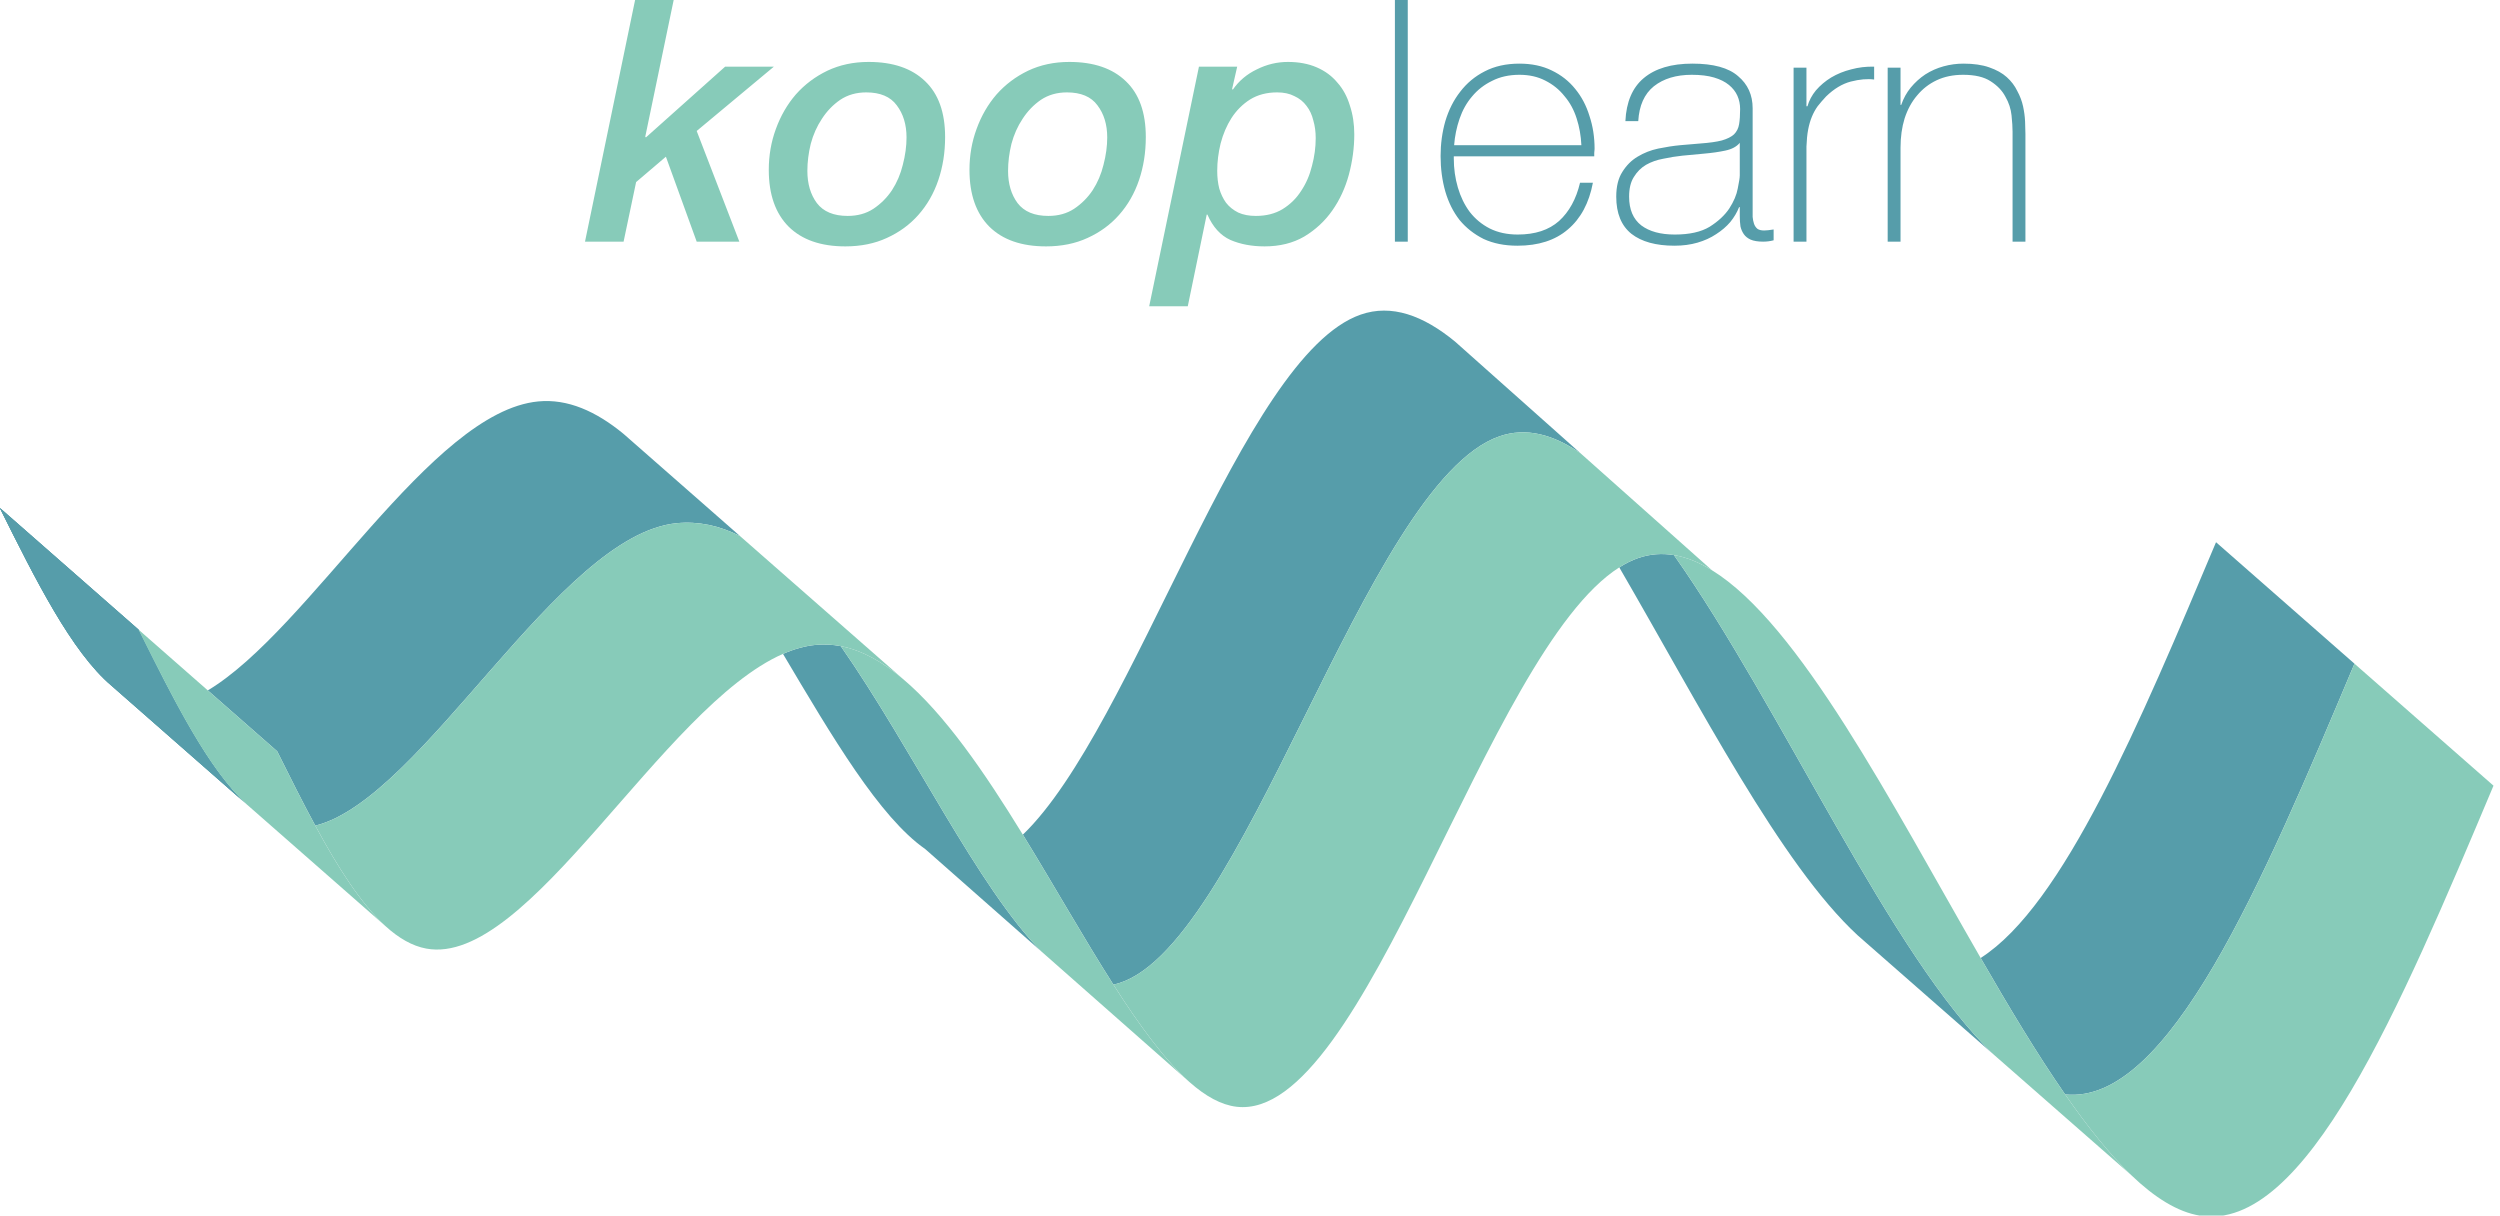 <?xml version="1.0" encoding="UTF-8" standalone="no"?>
<!-- Created with Inkscape (http://www.inkscape.org/) -->

<svg
   version="1.1"
   id="svg1"
   width="3447.153"
   height="1676.008"
   viewBox="0 0 3447.153 1676.008"
   sodipodi:docname="logo.svg"
   inkscape:version="1.3 (0e150ed, 2023-07-21)"
   xmlns:inkscape="http://www.inkscape.org/namespaces/inkscape"
   xmlns:sodipodi="http://sodipodi.sourceforge.net/DTD/sodipodi-0.dtd"
   xmlns="http://www.w3.org/2000/svg"
   xmlns:svg="http://www.w3.org/2000/svg">
  <defs
     id="defs1" />
  <sodipodi:namedview
     id="namedview1"
     pagecolor="#ffffff"
     bordercolor="#000000"
     borderopacity="0.25"
     inkscape:showpageshadow="2"
     inkscape:pageopacity="0.0"
     inkscape:pagecheckerboard="0"
     inkscape:deskcolor="#d1d1d1"
     showgrid="false"
     inkscape:zoom="0.13007729"
     inkscape:cx="1118.5657"
     inkscape:cy="-545.82933"
     inkscape:window-width="1712"
     inkscape:window-height="1027"
     inkscape:window-x="0"
     inkscape:window-y="43"
     inkscape:window-maximized="0"
     inkscape:current-layer="g1">
    <inkscape:page
       x="0"
       y="0"
       inkscape:label="1"
       id="page1"
       width="3447.153"
       height="1676.008"
       margin="0"
       bleed="0" />
    <inkscape:grid
       id="grid18"
       units="px"
       originx="-142.18"
       originy="-152.491"
       spacingx="1"
       spacingy="1"
       empcolor="#0099e5"
       empopacity="0.302"
       color="#0099e5"
       opacity="0.149"
       empspacing="5"
       dotted="false"
       gridanglex="30"
       gridanglez="30"
       visible="false" />
  </sodipodi:namedview>
  <g
     id="g1"
     inkscape:groupmode="layer"
     inkscape:label="logo"
     transform="translate(-142.18,-152.491)">
    <g
       id="g3"
       inkscape:label="back_wave"
       style="display:inline;opacity:1">
      <path
         id="path9"
         d="M 21744.1,5995.7 C 20680.8,6998.9 19538,9601.52 18423.3,11179 c -124.5,20.6 -248.1,11.8 -370.4,-30.7 -65.7,-22.8 -131.1,-55.4 -196.2,-96.7 C 18695.3,9606.89 19534.2,7970 20328.1,7237 l 100.2,-87.9 1315.8,-1153.4"
         style="opacity:1;fill:#569daa;fill-opacity:1;fill-rule:evenodd;stroke:none"
         transform="matrix(0.133,0,0,-0.133,0,2404.693)" />
      <path
         id="path10"
         d="m 21603.2,7002.2 c 294.5,-511.1 587.1,-998.8 875.7,-1414.6 1071.4,-113.1 2041.7,2188.6 2999.8,4465.5 l -1435.3,1259.4 C 23251.1,9429.89 22458.9,7547.3 21603.2,7002.2"
         style="opacity:1;fill:#569daa;fill-opacity:1;fill-rule:evenodd;stroke:none"
         transform="matrix(0.133,0,0,-0.133,0,2404.693)" />
      <path
         id="path8"
         d="m 12612,6725.9 c 1333,282.5 2599.9,5197.4 4002.6,5684.5 274.8,95.4 555.6,21 840.5,-176 l -1147.2,1021.2 -153.6,136.7 c -332.1,273 -659.1,390.8 -978,280.1 C 13942.6,13244 12830.2,9394.19 11673.3,8280.49 11995.9,7755.4 12308,7202.2 12612,6725.9"
         style="opacity:1;fill:#569daa;fill-opacity:1;fill-rule:evenodd;stroke:none"
         transform="matrix(0.133,0,0,-0.133,0,2404.693)" />
      <path
         id="path3"
         d="m 3628.67,8593.11 c -401.38,364.14 -762.69,1088.92 -1124.01,1813.69 l -1438.31,1262.1 c 371.87,-746 743.74,-1491.9 1159.28,-1844.71 L 3628.67,8593.11"
         style="fill:#569daa;fill-opacity:1;fill-rule:evenodd;stroke:none"
         transform="matrix(0.133,0,0,-0.133,0,2404.693)" />
      <path
         id="path4"
         d="m 3628.66,8593.12 c -401.37,364.15 -762.68,1088.92 -1124,1813.68 l -1438.31,1262.1 c 371.87,-746 743.74,-1491.9 1159.28,-1844.71 L 3628.66,8593.12"
         style="fill:#569daa;fill-opacity:1;fill-rule:evenodd;stroke:none"
         transform="matrix(0.133,0,0,-0.133,0,2404.693)" />
      <path
         id="path5"
         d="m 3549.62,8662.48 c -313.98,324.92 -605.09,868.41 -891.12,1437.02 -0.01,0 -0.02,0 -0.03,0.1 -51.35,101.7 -102.58,204.5 -153.81,307.2 l -1438.31,1262.1 c 371.87,-746 743.74,-1491.9 1159.28,-1844.71 L 3549.62,8662.48"
         style="opacity:1;fill:#569daa;fill-opacity:1;fill-rule:evenodd;stroke:none"
         transform="matrix(0.133,0,0,-0.133,0,2404.693)" />
      <path
         id="path6"
         d="m 4337.7,8373.96 c 1116.52,276.59 2516.64,3016.54 3749.09,3136.04 217.85,21.1 439.9,-23.6 654.68,-134.1 l -1089.42,955.7 -118.48,103.9 c -285.65,235.3 -580.24,366.1 -885.08,336.5 C 5532.56,12663.9 4279.18,10407.3 3223.33,9776.23 l 719.64,-631.45 c 130.94,-262.67 261.88,-525.33 394.73,-770.82"
         style="opacity:1;fill:#569daa;fill-opacity:1;fill-rule:evenodd;stroke:none"
         transform="matrix(0.133,0,0,-0.133,0,2404.693)" />
      <path
         id="path7"
         d="m 11867,7068.2 c -654.1,656.4 -1338.6,2101.44 -2081.28,3166.8 -86.05,16.7 -172.91,21.4 -260.62,12.9 -111.57,-10.8 -224.53,-43.1 -338.52,-93.1 513.56,-866.56 1001.72,-1693.92 1475.32,-2024.1 L 11867,7068.2"
         style="opacity:1;fill:#569daa;fill-opacity:1;fill-rule:evenodd;stroke:none"
         transform="matrix(0.133,0,0,-0.133,0,2404.693)" />
    </g>
    <g
       id="g2"
       inkscape:label="front_wave"
       style="display:inline;opacity:1">
      <path
         id="path14"
         d="m 13889.3,5459.6 c 1339.2,-156.6 2580.8,4711.4 3967.4,5592 65.1,41.3 130.5,73.9 196.2,96.7 122.3,42.5 245.9,51.3 370.4,30.7 130,-21.6 261.2,-75.3 393.2,-156.4 l -924.7,823.1 -436.7,388.7 c -284.9,197 -565.7,271.4 -840.5,176 -1402.7,-487.1 -2669.6,-5402 -4002.6,-5684.5 269.7,-422.6 533.1,-784.6 791.8,-1012.7 163.6,-144.2 325.2,-234.9 485.5,-253.6"
         style="fill:#87cbb9;fill-opacity:1;fill-rule:evenodd;stroke:none"
         transform="matrix(0.133,0,0,-0.133,0,2404.693)" />
      <path
         id="path15"
         d="m 21888.4,5869.3 1277,-1119.4 c -225.6,216.3 -454.8,503.8 -686.5,837.7 -288.6,415.8 -581.2,903.5 -875.7,1414.6 -930.5,1614.91 -1880.3,3463.6 -2786.7,4020.4 -132,81.1 -263.2,134.8 -393.2,156.4 1114.7,-1577.48 2257.5,-4180.1 3320.8,-5183.3 l 144.3,-126.4"
         style="fill:#87cbb9;fill-opacity:1;fill-rule:evenodd;stroke:none"
         transform="matrix(0.133,0,0,-0.133,0,2404.693)" />
      <path
         id="path16"
         d="m 25478.7,10053.1 c -958.1,-2276.9 -1928.4,-4578.6 -2999.8,-4465.5 231.7,-333.9 460.9,-621.4 686.5,-837.7 241.6,-231.7 479.2,-381.6 711.5,-419 1093.2,-176.1 2068.1,2140.7 3043.1,4457.54 l -1441.3,1264.66"
         style="fill:#87cbb9;fill-opacity:1;fill-rule:evenodd;stroke:none"
         transform="matrix(0.133,0,0,-0.133,0,2404.693)" />
      <path
         id="path12"
         d="m 5489.03,7099.4 c 1060.31,-194.1 2441.97,2504.71 3697.55,3055.4 113.99,50 226.95,82.3 338.52,93.1 87.71,8.5 174.57,3.8 260.62,-12.9 219.18,-42.6 433.08,-162.7 642.18,-338.33 L 8741.47,11375.9 c -214.78,110.5 -436.83,155.2 -654.68,134.1 C 6854.34,11390.5 5454.22,8650.55 4337.7,8373.96 4571.18,7942.5 4810.56,7564 5066.17,7331.8 c 135.85,-123.4 276.28,-205.6 422.86,-232.4"
         style="fill:#87cbb9;fill-opacity:1;fill-rule:evenodd;stroke:none"
         transform="matrix(0.133,0,0,-0.133,0,2404.693)" />
      <path
         id="path13"
         d="m 12612,6725.9 c -304,476.3 -616.1,1029.5 -938.7,1554.59 -397.6,647.13 -811.2,1251.43 -1245.4,1616.18 -209.1,175.63 -423,295.73 -642.18,338.33 C 10528.4,9169.64 11212.9,7724.6 11867,7068.2 l 194.3,-171.3 1342.5,-1183.7 c -258.7,228.1 -522.1,590.1 -791.8,1012.7"
         style="fill:#87cbb9;fill-opacity:1;fill-rule:evenodd;stroke:none"
         transform="matrix(0.133,0,0,-0.133,0,2404.693)" />
      <path
         id="path11"
         d="m 4337.7,8373.96 c -132.85,245.49 -263.79,508.15 -394.73,770.82 l -719.64,631.45 -718.67,630.57 c 51.25,-102.8 102.5,-205.6 153.86,-307.4 310.75,-615.7 625.69,-1193.78 970.13,-1506.26 L 5066.17,7331.8 C 4810.56,7564 4571.18,7942.5 4337.7,8373.96"
         style="fill:#87cbb9;fill-opacity:1;fill-rule:evenodd;stroke:none"
         transform="matrix(0.133,0,0,-0.133,0,2404.693)" />
    </g>
    <g
       id="text16"
       style="font-size:466.667px;fill:#87cbb9;fill-opacity:1;stroke:none;stroke-width:19.6;stroke-linecap:round;stroke-dasharray:none;stroke-opacity:0.827;paint-order:markers stroke fill"
       aria-label="kooplearn"
       inkscape:label="text"
       transform="translate(-268.865,-527.251)">
      <path
         style="font-style:italic;font-weight:500;font-family:'Helvetica Neue';-inkscape-font-specification:'Helvetica Neue Medium Italic';fill:#87cbb9;fill-opacity:1;stroke:none;stroke-width:19.6;stroke-linecap:round;stroke-dasharray:none;stroke-opacity:0.827;paint-order:markers stroke fill"
         d="m 1286.76,679.742 h 53.2 l -39.2,188.533 0.933,0.933 109.2,-97.533 h 67.2 l -106.4,88.667 58.8,152.6 h -58.8 l -42.467,-117.133 -41.067,35 -17.267,82.133 h -53.2 z m 318.733,127.4 q -20.533,0 -35.933,10.267 -14.933,10.267 -25.2,26.133 -10.267,15.4 -15.4,34.533 -4.667,19.133 -4.667,37.333 0,26.6 13.067,44.333 13.533,17.733 42.467,17.733 20.533,0 35.467,-9.8 15.4,-10.267 25.667,-25.667 10.267,-15.867 14.933,-35 5.133,-19.6 5.133,-37.8 0,-26.6 -13.533,-44.333 -13.067,-17.733 -42,-17.733 z m -28.933,212.334 q -50.4,0 -77.933,-27.067 -27.533,-27.533 -27.533,-78.4 0,-29.867 9.8,-56.467 9.8,-27.067 27.533,-47.6 18.2,-20.533 43.4,-32.667 25.667,-12.133 56.933,-12.133 50.4,0 77.933,26.6 27.533,26.133 27.533,77 0,31.733 -9.333,59.267 -9.333,27.533 -27.533,48.067 -17.733,20.067 -43.4,31.733 -25.2,11.667 -57.4,11.667 z m 305.666,-212.334 q -20.533,0 -35.933,10.267 -14.933,10.267 -25.2,26.133 -10.267,15.4 -15.4,34.533 -4.667,19.133 -4.667,37.333 0,26.6 13.067,44.333 13.533,17.733 42.467,17.733 20.533,0 35.467,-9.8 15.4,-10.267 25.667,-25.667 10.267,-15.867 14.933,-35 5.133,-19.6 5.133,-37.8 0,-26.6 -13.533,-44.333 -13.067,-17.733 -42,-17.733 z m -28.933,212.334 q -50.4,0 -77.933,-27.067 -27.533,-27.533 -27.533,-78.4 0,-29.867 9.8,-56.467 9.8,-27.067 27.533,-47.6 18.2,-20.533 43.4,-32.667 25.667,-12.133 56.933,-12.133 50.4,0 77.933,26.6 27.533,26.133 27.533,77 0,31.733 -9.333,59.267 -9.333,27.533 -27.533,48.067 -17.733,20.067 -43.4,31.733 -25.2,11.667 -57.4,11.667 z M 2089.425,915.409 q 0,13.067 2.8,24.267 3.267,11.2 9.333,19.6 6.533,8.4 16.8,13.533 10.267,4.667 24.267,4.667 21.467,0 36.867,-9.333 15.867,-9.8 25.667,-25.2 10.267,-15.4 14.933,-34.533 5.133,-19.133 5.133,-38.267 0,-13.067 -3.267,-24.267 -2.8,-11.667 -9.333,-20.067 -6.533,-8.867 -16.8,-13.533 -9.8,-5.133 -23.8,-5.133 -21.467,0 -37.333,9.8 -15.4,9.8 -25.667,25.667 -9.8,15.4 -14.933,35 -4.667,19.133 -4.667,37.8 z m -25.2,-143.733 h 52.733 l -7,30.8 0.933,0.933 q 12.6,-18.2 33.133,-28 20.533,-10.267 42.933,-10.267 22.4,0 39.667,7.467 17.267,7.467 28.467,21 11.667,13.067 17.267,31.733 6.067,18.2 6.067,39.667 0,27.533 -7.467,55.533 -7.467,27.533 -22.867,49.467 -15.4,21.933 -38.733,35.933 -23.333,13.533 -54.6,13.533 -26.6,0 -47.133,-8.867 -20.533,-9.333 -31.733,-35 h -0.933 l -26.133,126.467 h -53.2 z"
         id="path1" />
      <path
         style="font-weight:200;font-family:'Helvetica Neue';-inkscape-font-specification:'Helvetica Neue Ultra-Light';fill:#569daa;fill-opacity:1;stroke:none;stroke-width:19.6;stroke-linecap:round;stroke-dasharray:none;stroke-opacity:0.827;paint-order:markers stroke fill"
         d="m 2352.158,679.742 v 333.2 h -17.733 V 679.742 Z m 63.466,215.6 v 2.8 q 0,21 5.6,40.133 5.6,19.133 16.333,33.6 11.2,14.467 27.533,22.867 16.8,8.4 38.733,8.4 35.933,0 56.933,-18.667 21,-19.133 28.933,-52.733 h 17.733 q -7.933,42 -34.533,64.4 -26.133,22.4 -69.533,22.4 -26.6,0 -46.667,-9.333 -19.6,-9.8 -33.133,-26.133 -13.067,-16.8 -19.6,-39.2 -6.533,-22.867 -6.533,-49 0,-25.2 6.533,-48.067 7,-23.333 20.533,-40.6 13.533,-17.733 33.6,-28 20.533,-10.733 48.067,-10.733 25.2,0 44.333,9.333 19.6,9.333 32.667,25.667 13.067,15.867 19.6,37.333 7,21 7,45.267 0,2.333 -0.467,5.6 0,2.8 0,4.667 z m 175.933,-15.4 q -0.933,-19.6 -6.533,-36.867 -5.6,-17.733 -16.8,-30.8 -10.733,-13.533 -26.6,-21.467 -15.4,-7.933 -35.467,-7.933 -21.467,0 -37.8,8.4 -16.333,7.933 -27.533,21.467 -11.2,13.067 -17.267,30.8 -6.067,17.733 -7.467,36.4 z m 218.4,85.4 h -0.933 q -4.2,10.733 -12.133,20.533 -7.933,9.333 -19.6,16.8 -11.2,7.467 -25.667,11.667 -14.467,4.2 -31.733,4.2 -38.267,0 -59.267,-16.333 -21,-16.8 -21,-51.333 0,-21 8.4,-34.067 8.4,-13.533 21,-21 13.067,-7.933 28.467,-11.2 15.867,-3.267 30.333,-4.667 l 27.533,-2.333 q 19.133,-1.4 29.867,-4.2 11.2,-3.267 16.8,-8.4 5.6,-5.6 7,-14 1.4,-8.4 1.4,-21 0,-9.8 -3.733,-18.2 -3.733,-8.4 -11.667,-14.933 -7.933,-6.533 -20.533,-10.267 -12.6,-3.733 -30.8,-3.733 -32.2,0 -52.267,15.867 -19.6,15.867 -21.467,48.067 h -17.733 q 1.867,-39.667 25.2,-59.267 23.8,-20.067 67.2,-20.067 43.4,0 63,17.267 20.067,16.8 20.067,44.333 v 139.533 q 0,5.133 0,10.267 0.467,5.133 1.867,9.333 1.4,4.2 4.667,7 3.267,2.333 9.333,2.333 4.667,0 13.067,-1.4 v 14.933 q -7,1.867 -14.467,1.867 -10.733,0 -17.267,-2.8 -6.067,-2.8 -9.333,-7.467 -3.267,-4.667 -4.667,-10.733 -0.933,-6.533 -0.933,-14 z m 0,-88.667 q -6.533,7.933 -20.067,10.733 -13.067,2.8 -29.4,4.2 l -29.867,2.8 q -13.067,1.4 -26.133,4.2 -13.067,2.333 -23.8,8.4 -10.267,6.067 -16.8,16.8 -6.533,10.267 -6.533,27.067 0,26.6 16.8,39.667 16.8,12.6 46.2,12.6 30.333,0 48.067,-10.733 17.733,-11.2 27.067,-25.2 9.333,-14.467 11.667,-27.533 2.8,-13.533 2.8,-18.2 z m 91.933,-50.4 h 1.4 q 3.267,-11.667 11.667,-21.933 8.867,-10.267 21,-17.733 12.6,-7.467 27.533,-11.2 15.4,-4.2 31.733,-3.733 v 17.733 q -14,-1.867 -32.2,2.8 -17.733,4.667 -34.067,20.533 -6.533,7 -11.667,13.533 -4.667,6.533 -7.933,14.467 -3.267,7.933 -5.133,17.733 -1.867,9.8 -2.333,23.333 v 131.133 h -17.733 V 773.075 h 17.733 z m 112,-53.2 h 17.733 v 51.333 h 0.933 q 4.667,-13.533 13.067,-23.8 8.867,-10.733 20.067,-18.2 11.667,-7.467 25.2,-11.2 13.533,-3.733 27.533,-3.733 21,0 35.467,5.133 14.933,5.133 24.267,13.533 9.333,8.4 14.467,19.133 5.6,10.267 7.933,21 2.333,10.733 2.8,21 0.467,9.8 0.467,17.267 v 148.4 h -17.733 V 861.276 q 0,-8.867 -1.4,-22.4 -1.4,-13.533 -8.4,-25.667 -6.533,-12.6 -20.533,-21.467 -13.533,-8.867 -37.8,-8.867 -20.533,0 -36.4,7.467 -15.867,7.467 -27.067,21 -11.2,13.067 -17.267,31.733 -5.6,18.2 -5.6,40.133 v 129.733 h -17.733 z"
         id="path2" />
    </g>
  </g>
</svg>
